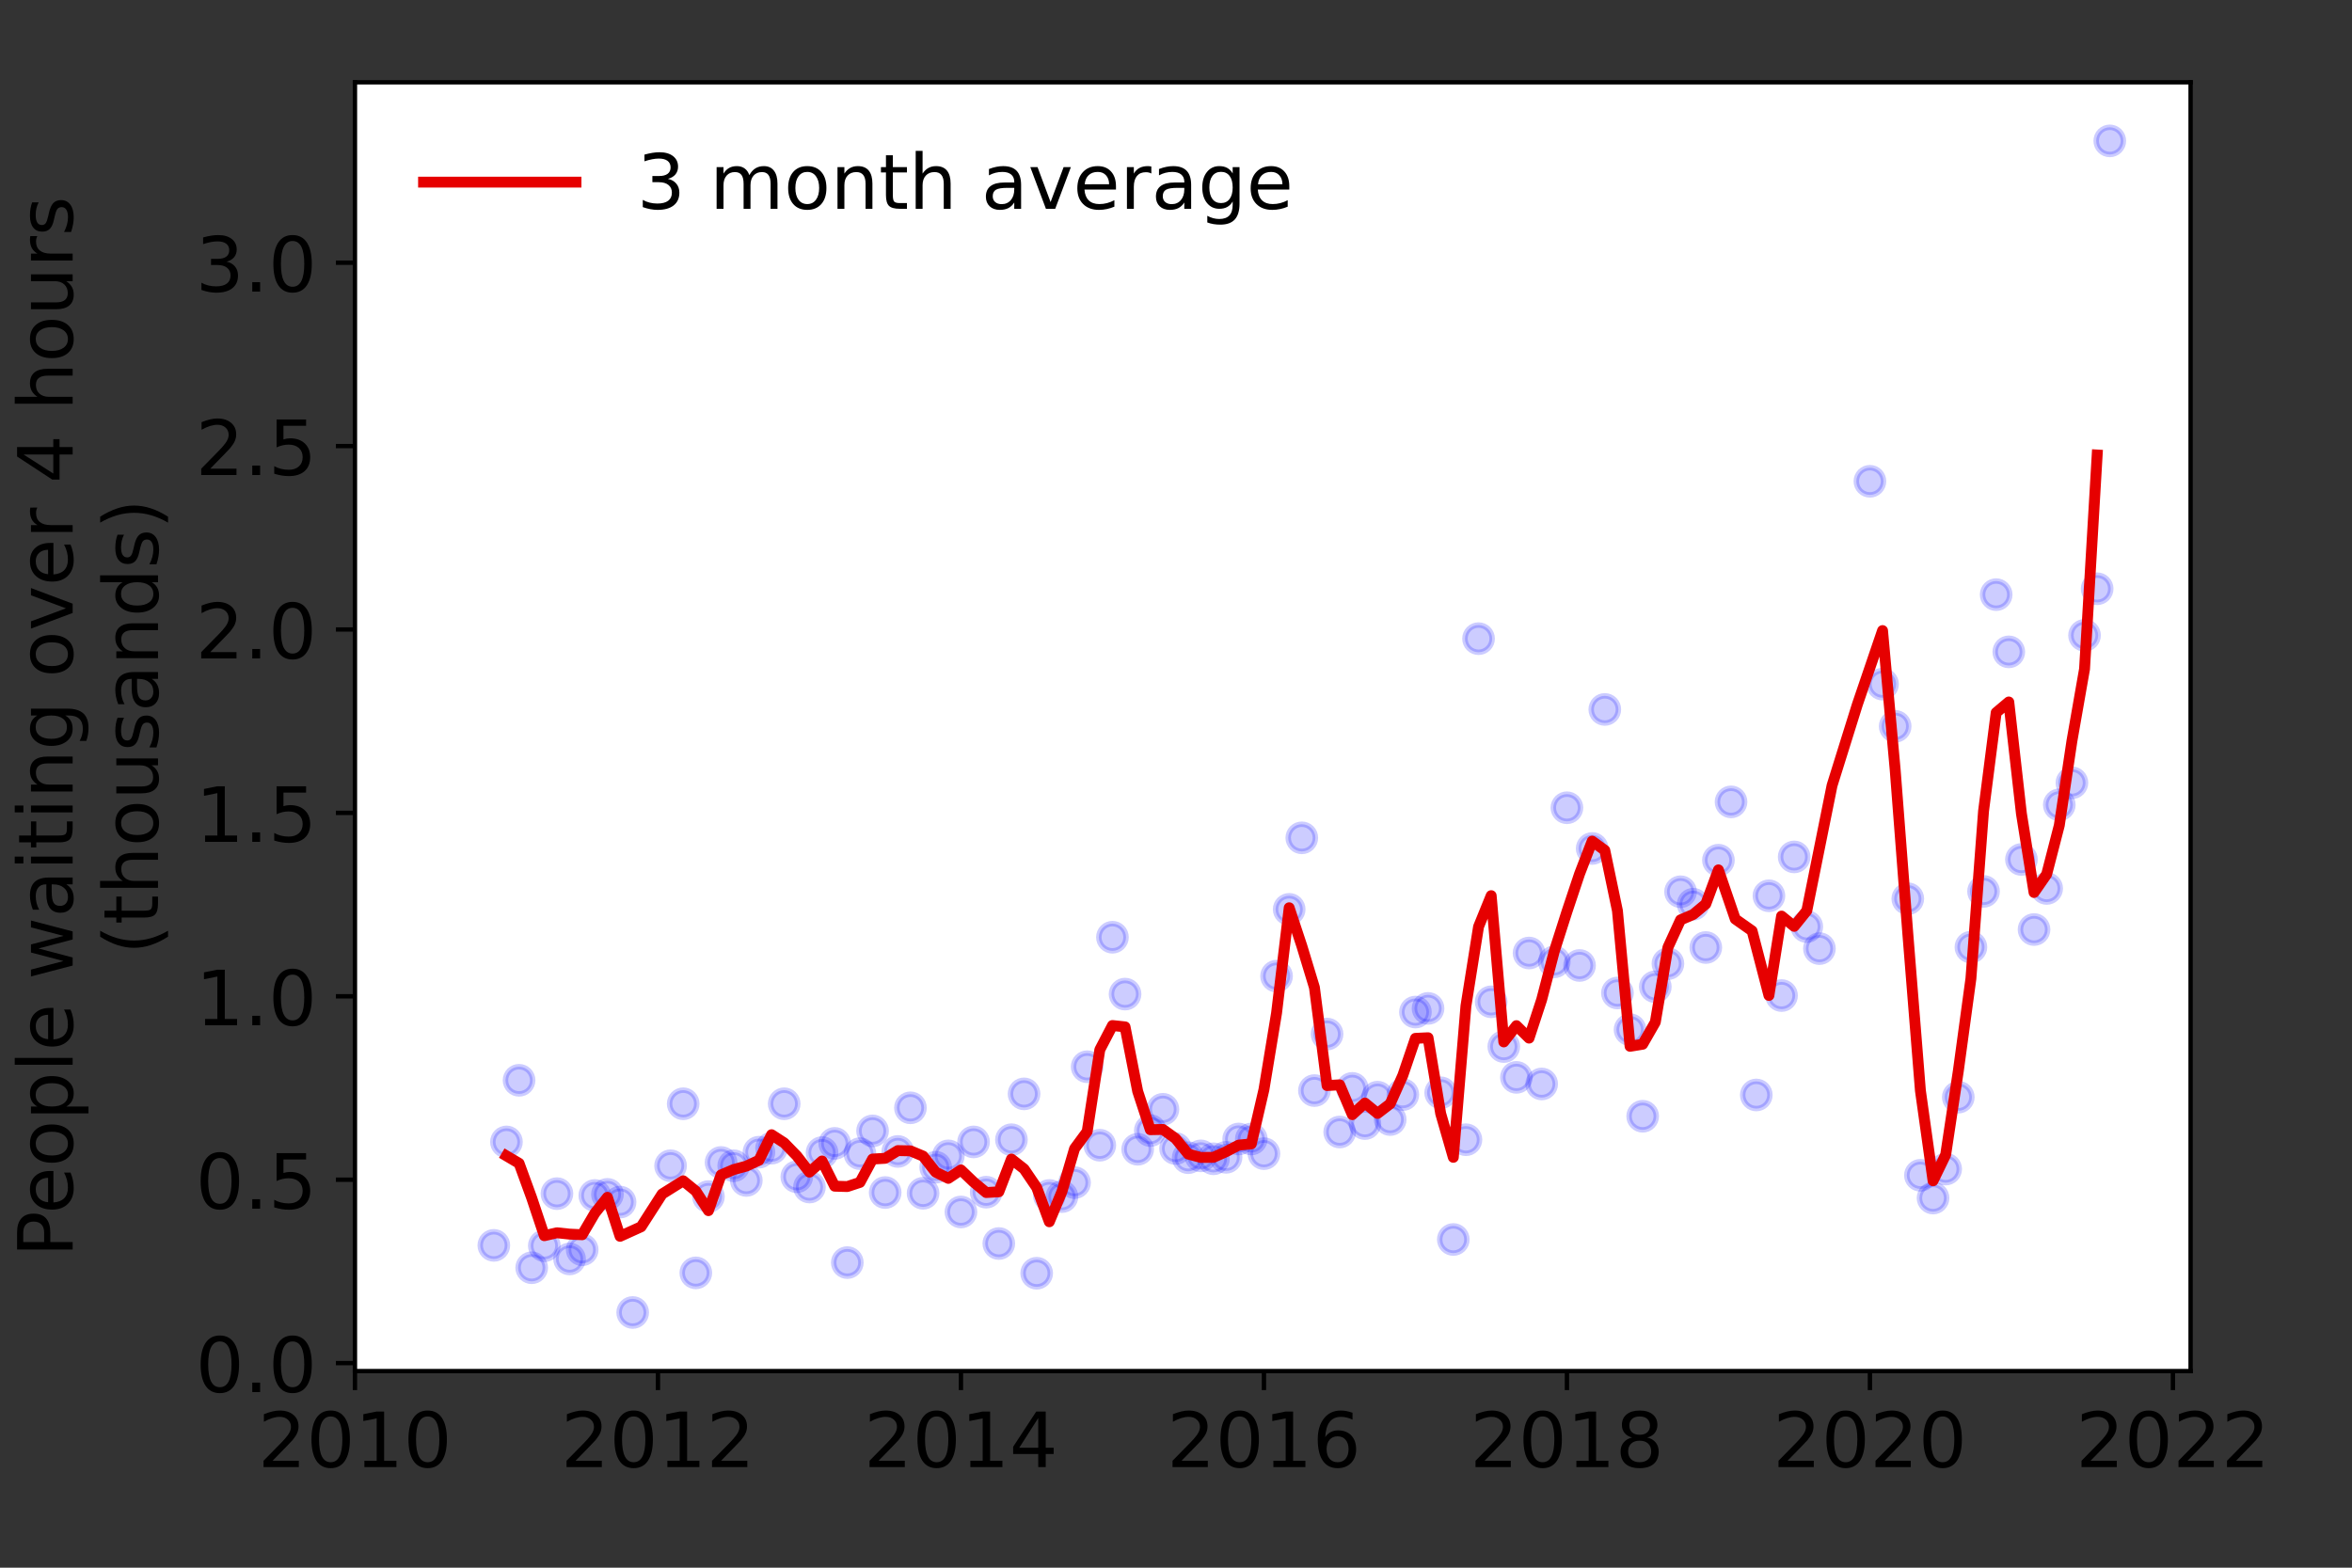 <?xml version="1.0" encoding="utf-8" standalone="no"?>
<!DOCTYPE svg PUBLIC "-//W3C//DTD SVG 1.1//EN"
  "http://www.w3.org/Graphics/SVG/1.1/DTD/svg11.dtd">
<!-- Created with matplotlib (https://matplotlib.org/) -->
<svg height="288pt" version="1.1" viewBox="0 0 432 288" width="432pt" xmlns="http://www.w3.org/2000/svg" xmlns:xlink="http://www.w3.org/1999/xlink">
 <rect x="0" y="0" width="432" height="288" fill="#333333" stroke="none"/>
 <defs>
  <style type="text/css">*{stroke-linecap:butt;stroke-linejoin:round;}</style>
 </defs>
 <g id="figure_1">
  <g id="patch_1">
   <path d="M 0 288 
L 432 288 
L 432 0 
L 0 0 
z
" style="fill:none;"/>
  </g>
  <g id="axes_1">
   <g id="patch_2">
    <path d="M 65.195 251.88 
L 402.354 251.88 
L 402.354 15.12 
L 65.195 15.12 
z
" style="fill:#ffffff;"/>
   </g>
   <g id="matplotlib.axis_1">
    <g id="xtick_1">
     <g id="line2d_1">
      <defs>
       <path d="M 0 0 
L 0 3.5 
" id="m9d5eda1290" style="stroke:#000000;stroke-width:0.8;"/>
      </defs>
      <g>
       <use style="stroke:#000000;stroke-width:0.8;" x="65.195" xlink:href="#m9d5eda1290" y="251.88"/>
      </g>
     </g>
     <g id="text_1">
      <!-- 2010 -->
      <g transform="translate(47.38 269.518)scale(0.14 -0.14)">
       <defs>
        <path d="M 19.188 8.297 
L 53.609 8.297 
L 53.609 0 
L 7.328 0 
L 7.328 8.297 
Q 12.938 14.109 22.625 23.891 
Q 32.328 33.688 34.812 36.531 
Q 39.547 41.844 41.422 45.531 
Q 43.312 49.219 43.312 52.781 
Q 43.312 58.594 39.234 62.25 
Q 35.156 65.922 28.609 65.922 
Q 23.969 65.922 18.812 64.312 
Q 13.672 62.703 7.812 59.422 
L 7.812 69.391 
Q 13.766 71.781 18.938 73 
Q 24.125 74.219 28.422 74.219 
Q 39.75 74.219 46.484 68.547 
Q 53.219 62.891 53.219 53.422 
Q 53.219 48.922 51.531 44.891 
Q 49.859 40.875 45.406 35.406 
Q 44.188 33.984 37.641 27.219 
Q 31.109 20.453 19.188 8.297 
z
" id="DejaVuSans-50"/>
        <path d="M 31.781 66.406 
Q 24.172 66.406 20.328 58.906 
Q 16.5 51.422 16.5 36.375 
Q 16.5 21.391 20.328 13.891 
Q 24.172 6.391 31.781 6.391 
Q 39.453 6.391 43.281 13.891 
Q 47.125 21.391 47.125 36.375 
Q 47.125 51.422 43.281 58.906 
Q 39.453 66.406 31.781 66.406 
z
M 31.781 74.219 
Q 44.047 74.219 50.516 64.516 
Q 56.984 54.828 56.984 36.375 
Q 56.984 17.969 50.516 8.266 
Q 44.047 -1.422 31.781 -1.422 
Q 19.531 -1.422 13.062 8.266 
Q 6.594 17.969 6.594 36.375 
Q 6.594 54.828 13.062 64.516 
Q 19.531 74.219 31.781 74.219 
z
" id="DejaVuSans-48"/>
        <path d="M 12.406 8.297 
L 28.516 8.297 
L 28.516 63.922 
L 10.984 60.406 
L 10.984 69.391 
L 28.422 72.906 
L 38.281 72.906 
L 38.281 8.297 
L 54.391 8.297 
L 54.391 0 
L 12.406 0 
z
" id="DejaVuSans-49"/>
       </defs>
       <use xlink:href="#DejaVuSans-50"/>
       <use x="63.623" xlink:href="#DejaVuSans-48"/>
       <use x="127.246" xlink:href="#DejaVuSans-49"/>
       <use x="190.869" xlink:href="#DejaVuSans-48"/>
      </g>
     </g>
    </g>
    <g id="xtick_2">
     <g id="line2d_2">
      <g>
       <use style="stroke:#000000;stroke-width:0.8;" x="120.847" xlink:href="#m9d5eda1290" y="251.88"/>
      </g>
     </g>
     <g id="text_2">
      <!-- 2012 -->
      <g transform="translate(103.032 269.518)scale(0.14 -0.14)">
       <use xlink:href="#DejaVuSans-50"/>
       <use x="63.623" xlink:href="#DejaVuSans-48"/>
       <use x="127.246" xlink:href="#DejaVuSans-49"/>
       <use x="190.869" xlink:href="#DejaVuSans-50"/>
      </g>
     </g>
    </g>
    <g id="xtick_3">
     <g id="line2d_3">
      <g>
       <use style="stroke:#000000;stroke-width:0.8;" x="176.499" xlink:href="#m9d5eda1290" y="251.88"/>
      </g>
     </g>
     <g id="text_3">
      <!-- 2014 -->
      <g transform="translate(158.684 269.518)scale(0.14 -0.14)">
       <defs>
        <path d="M 37.797 64.312 
L 12.891 25.391 
L 37.797 25.391 
z
M 35.203 72.906 
L 47.609 72.906 
L 47.609 25.391 
L 58.016 25.391 
L 58.016 17.188 
L 47.609 17.188 
L 47.609 0 
L 37.797 0 
L 37.797 17.188 
L 4.891 17.188 
L 4.891 26.703 
z
" id="DejaVuSans-52"/>
       </defs>
       <use xlink:href="#DejaVuSans-50"/>
       <use x="63.623" xlink:href="#DejaVuSans-48"/>
       <use x="127.246" xlink:href="#DejaVuSans-49"/>
       <use x="190.869" xlink:href="#DejaVuSans-52"/>
      </g>
     </g>
    </g>
    <g id="xtick_4">
     <g id="line2d_4">
      <g>
       <use style="stroke:#000000;stroke-width:0.8;" x="232.151" xlink:href="#m9d5eda1290" y="251.88"/>
      </g>
     </g>
     <g id="text_4">
      <!-- 2016 -->
      <g transform="translate(214.336 269.518)scale(0.14 -0.14)">
       <defs>
        <path d="M 33.016 40.375 
Q 26.375 40.375 22.484 35.828 
Q 18.609 31.297 18.609 23.391 
Q 18.609 15.531 22.484 10.953 
Q 26.375 6.391 33.016 6.391 
Q 39.656 6.391 43.531 10.953 
Q 47.406 15.531 47.406 23.391 
Q 47.406 31.297 43.531 35.828 
Q 39.656 40.375 33.016 40.375 
z
M 52.594 71.297 
L 52.594 62.312 
Q 48.875 64.062 45.094 64.984 
Q 41.312 65.922 37.594 65.922 
Q 27.828 65.922 22.672 59.328 
Q 17.531 52.734 16.797 39.406 
Q 19.672 43.656 24.016 45.922 
Q 28.375 48.188 33.594 48.188 
Q 44.578 48.188 50.953 41.516 
Q 57.328 34.859 57.328 23.391 
Q 57.328 12.156 50.688 5.359 
Q 44.047 -1.422 33.016 -1.422 
Q 20.359 -1.422 13.672 8.266 
Q 6.984 17.969 6.984 36.375 
Q 6.984 53.656 15.188 63.938 
Q 23.391 74.219 37.203 74.219 
Q 40.922 74.219 44.703 73.484 
Q 48.484 72.75 52.594 71.297 
z
" id="DejaVuSans-54"/>
       </defs>
       <use xlink:href="#DejaVuSans-50"/>
       <use x="63.623" xlink:href="#DejaVuSans-48"/>
       <use x="127.246" xlink:href="#DejaVuSans-49"/>
       <use x="190.869" xlink:href="#DejaVuSans-54"/>
      </g>
     </g>
    </g>
    <g id="xtick_5">
     <g id="line2d_5">
      <g>
       <use style="stroke:#000000;stroke-width:0.8;" x="287.803" xlink:href="#m9d5eda1290" y="251.88"/>
      </g>
     </g>
     <g id="text_5">
      <!-- 2018 -->
      <g transform="translate(269.988 269.518)scale(0.14 -0.14)">
       <defs>
        <path d="M 31.781 34.625 
Q 24.75 34.625 20.719 30.859 
Q 16.703 27.094 16.703 20.516 
Q 16.703 13.922 20.719 10.156 
Q 24.75 6.391 31.781 6.391 
Q 38.812 6.391 42.859 10.172 
Q 46.922 13.969 46.922 20.516 
Q 46.922 27.094 42.891 30.859 
Q 38.875 34.625 31.781 34.625 
z
M 21.922 38.812 
Q 15.578 40.375 12.031 44.719 
Q 8.5 49.078 8.5 55.328 
Q 8.5 64.062 14.719 69.141 
Q 20.953 74.219 31.781 74.219 
Q 42.672 74.219 48.875 69.141 
Q 55.078 64.062 55.078 55.328 
Q 55.078 49.078 51.531 44.719 
Q 48 40.375 41.703 38.812 
Q 48.828 37.156 52.797 32.312 
Q 56.781 27.484 56.781 20.516 
Q 56.781 9.906 50.312 4.234 
Q 43.844 -1.422 31.781 -1.422 
Q 19.734 -1.422 13.25 4.234 
Q 6.781 9.906 6.781 20.516 
Q 6.781 27.484 10.781 32.312 
Q 14.797 37.156 21.922 38.812 
z
M 18.312 54.391 
Q 18.312 48.734 21.844 45.562 
Q 25.391 42.391 31.781 42.391 
Q 38.141 42.391 41.719 45.562 
Q 45.312 48.734 45.312 54.391 
Q 45.312 60.062 41.719 63.234 
Q 38.141 66.406 31.781 66.406 
Q 25.391 66.406 21.844 63.234 
Q 18.312 60.062 18.312 54.391 
z
" id="DejaVuSans-56"/>
       </defs>
       <use xlink:href="#DejaVuSans-50"/>
       <use x="63.623" xlink:href="#DejaVuSans-48"/>
       <use x="127.246" xlink:href="#DejaVuSans-49"/>
       <use x="190.869" xlink:href="#DejaVuSans-56"/>
      </g>
     </g>
    </g>
    <g id="xtick_6">
     <g id="line2d_6">
      <g>
       <use style="stroke:#000000;stroke-width:0.8;" x="343.455" xlink:href="#m9d5eda1290" y="251.88"/>
      </g>
     </g>
     <g id="text_6">
      <!-- 2020 -->
      <g transform="translate(325.64 269.518)scale(0.14 -0.14)">
       <use xlink:href="#DejaVuSans-50"/>
       <use x="63.623" xlink:href="#DejaVuSans-48"/>
       <use x="127.246" xlink:href="#DejaVuSans-50"/>
       <use x="190.869" xlink:href="#DejaVuSans-48"/>
      </g>
     </g>
    </g>
    <g id="xtick_7">
     <g id="line2d_7">
      <g>
       <use style="stroke:#000000;stroke-width:0.8;" x="399.107" xlink:href="#m9d5eda1290" y="251.88"/>
      </g>
     </g>
     <g id="text_7">
      <!-- 2022 -->
      <g transform="translate(381.292 269.518)scale(0.14 -0.14)">
       <use xlink:href="#DejaVuSans-50"/>
       <use x="63.623" xlink:href="#DejaVuSans-48"/>
       <use x="127.246" xlink:href="#DejaVuSans-50"/>
       <use x="190.869" xlink:href="#DejaVuSans-50"/>
      </g>
     </g>
    </g>
   </g>
   <g id="matplotlib.axis_2">
    <g id="ytick_1">
     <g id="line2d_8">
      <defs>
       <path d="M 0 0 
L -3.5 0 
" id="m447739a7e4" style="stroke:#000000;stroke-width:0.8;"/>
      </defs>
      <g>
       <use style="stroke:#000000;stroke-width:0.8;" x="65.195" xlink:href="#m447739a7e4" y="250.418"/>
      </g>
     </g>
     <g id="text_8">
      <!-- 0.0 -->
      <g transform="translate(35.931 255.737)scale(0.14 -0.14)">
       <defs>
        <path d="M 10.688 12.406 
L 21 12.406 
L 21 0 
L 10.688 0 
z
" id="DejaVuSans-46"/>
       </defs>
       <use xlink:href="#DejaVuSans-48"/>
       <use x="63.623" xlink:href="#DejaVuSans-46"/>
       <use x="95.41" xlink:href="#DejaVuSans-48"/>
      </g>
     </g>
    </g>
    <g id="ytick_2">
     <g id="line2d_9">
      <g>
       <use style="stroke:#000000;stroke-width:0.8;" x="65.195" xlink:href="#m447739a7e4" y="216.724"/>
      </g>
     </g>
     <g id="text_9">
      <!-- 0.5 -->
      <g transform="translate(35.931 222.043)scale(0.14 -0.14)">
       <defs>
        <path d="M 10.797 72.906 
L 49.516 72.906 
L 49.516 64.594 
L 19.828 64.594 
L 19.828 46.734 
Q 21.969 47.469 24.109 47.828 
Q 26.266 48.188 28.422 48.188 
Q 40.625 48.188 47.75 41.5 
Q 54.891 34.812 54.891 23.391 
Q 54.891 11.625 47.562 5.094 
Q 40.234 -1.422 26.906 -1.422 
Q 22.312 -1.422 17.547 -0.641 
Q 12.797 0.141 7.719 1.703 
L 7.719 11.625 
Q 12.109 9.234 16.797 8.062 
Q 21.484 6.891 26.703 6.891 
Q 35.156 6.891 40.078 11.328 
Q 45.016 15.766 45.016 23.391 
Q 45.016 31 40.078 35.438 
Q 35.156 39.891 26.703 39.891 
Q 22.75 39.891 18.812 39.016 
Q 14.891 38.141 10.797 36.281 
z
" id="DejaVuSans-53"/>
       </defs>
       <use xlink:href="#DejaVuSans-48"/>
       <use x="63.623" xlink:href="#DejaVuSans-46"/>
       <use x="95.41" xlink:href="#DejaVuSans-53"/>
      </g>
     </g>
    </g>
    <g id="ytick_3">
     <g id="line2d_10">
      <g>
       <use style="stroke:#000000;stroke-width:0.8;" x="65.195" xlink:href="#m447739a7e4" y="183.03"/>
      </g>
     </g>
     <g id="text_10">
      <!-- 1.0 -->
      <g transform="translate(35.931 188.349)scale(0.14 -0.14)">
       <use xlink:href="#DejaVuSans-49"/>
       <use x="63.623" xlink:href="#DejaVuSans-46"/>
       <use x="95.41" xlink:href="#DejaVuSans-48"/>
      </g>
     </g>
    </g>
    <g id="ytick_4">
     <g id="line2d_11">
      <g>
       <use style="stroke:#000000;stroke-width:0.8;" x="65.195" xlink:href="#m447739a7e4" y="149.336"/>
      </g>
     </g>
     <g id="text_11">
      <!-- 1.5 -->
      <g transform="translate(35.931 154.655)scale(0.14 -0.14)">
       <use xlink:href="#DejaVuSans-49"/>
       <use x="63.623" xlink:href="#DejaVuSans-46"/>
       <use x="95.41" xlink:href="#DejaVuSans-53"/>
      </g>
     </g>
    </g>
    <g id="ytick_5">
     <g id="line2d_12">
      <g>
       <use style="stroke:#000000;stroke-width:0.8;" x="65.195" xlink:href="#m447739a7e4" y="115.642"/>
      </g>
     </g>
     <g id="text_12">
      <!-- 2.0 -->
      <g transform="translate(35.931 120.961)scale(0.14 -0.14)">
       <use xlink:href="#DejaVuSans-50"/>
       <use x="63.623" xlink:href="#DejaVuSans-46"/>
       <use x="95.41" xlink:href="#DejaVuSans-48"/>
      </g>
     </g>
    </g>
    <g id="ytick_6">
     <g id="line2d_13">
      <g>
       <use style="stroke:#000000;stroke-width:0.8;" x="65.195" xlink:href="#m447739a7e4" y="81.948"/>
      </g>
     </g>
     <g id="text_13">
      <!-- 2.5 -->
      <g transform="translate(35.931 87.267)scale(0.14 -0.14)">
       <use xlink:href="#DejaVuSans-50"/>
       <use x="63.623" xlink:href="#DejaVuSans-46"/>
       <use x="95.41" xlink:href="#DejaVuSans-53"/>
      </g>
     </g>
    </g>
    <g id="ytick_7">
     <g id="line2d_14">
      <g>
       <use style="stroke:#000000;stroke-width:0.8;" x="65.195" xlink:href="#m447739a7e4" y="48.255"/>
      </g>
     </g>
     <g id="text_14">
      <!-- 3.0 -->
      <g transform="translate(35.931 53.573)scale(0.14 -0.14)">
       <defs>
        <path d="M 40.578 39.312 
Q 47.656 37.797 51.625 33 
Q 55.609 28.219 55.609 21.188 
Q 55.609 10.406 48.188 4.484 
Q 40.766 -1.422 27.094 -1.422 
Q 22.516 -1.422 17.656 -0.516 
Q 12.797 0.391 7.625 2.203 
L 7.625 11.719 
Q 11.719 9.328 16.594 8.109 
Q 21.484 6.891 26.812 6.891 
Q 36.078 6.891 40.938 10.547 
Q 45.797 14.203 45.797 21.188 
Q 45.797 27.641 41.281 31.266 
Q 36.766 34.906 28.719 34.906 
L 20.219 34.906 
L 20.219 43.016 
L 29.109 43.016 
Q 36.375 43.016 40.234 45.922 
Q 44.094 48.828 44.094 54.297 
Q 44.094 59.906 40.109 62.906 
Q 36.141 65.922 28.719 65.922 
Q 24.656 65.922 20.016 65.031 
Q 15.375 64.156 9.812 62.312 
L 9.812 71.094 
Q 15.438 72.656 20.344 73.438 
Q 25.25 74.219 29.594 74.219 
Q 40.828 74.219 47.359 69.109 
Q 53.906 64.016 53.906 55.328 
Q 53.906 49.266 50.438 45.094 
Q 46.969 40.922 40.578 39.312 
z
" id="DejaVuSans-51"/>
       </defs>
       <use xlink:href="#DejaVuSans-51"/>
       <use x="63.623" xlink:href="#DejaVuSans-46"/>
       <use x="95.41" xlink:href="#DejaVuSans-48"/>
      </g>
     </g>
    </g>
    <g id="text_15">
     <!-- People waiting over 4 hours -->
     <g transform="translate(13.342 230.925)rotate(-90)scale(0.14 -0.14)">
      <defs>
       <path d="M 19.672 64.797 
L 19.672 37.406 
L 32.078 37.406 
Q 38.969 37.406 42.719 40.969 
Q 46.484 44.531 46.484 51.125 
Q 46.484 57.672 42.719 61.234 
Q 38.969 64.797 32.078 64.797 
z
M 9.812 72.906 
L 32.078 72.906 
Q 44.344 72.906 50.609 67.359 
Q 56.891 61.812 56.891 51.125 
Q 56.891 40.328 50.609 34.812 
Q 44.344 29.297 32.078 29.297 
L 19.672 29.297 
L 19.672 0 
L 9.812 0 
z
" id="DejaVuSans-80"/>
       <path d="M 56.203 29.594 
L 56.203 25.203 
L 14.891 25.203 
Q 15.484 15.922 20.484 11.062 
Q 25.484 6.203 34.422 6.203 
Q 39.594 6.203 44.453 7.469 
Q 49.312 8.734 54.109 11.281 
L 54.109 2.781 
Q 49.266 0.734 44.188 -0.344 
Q 39.109 -1.422 33.891 -1.422 
Q 20.797 -1.422 13.156 6.188 
Q 5.516 13.812 5.516 26.812 
Q 5.516 40.234 12.766 48.109 
Q 20.016 56 32.328 56 
Q 43.359 56 49.781 48.891 
Q 56.203 41.797 56.203 29.594 
z
M 47.219 32.234 
Q 47.125 39.594 43.094 43.984 
Q 39.062 48.391 32.422 48.391 
Q 24.906 48.391 20.391 44.141 
Q 15.875 39.891 15.188 32.172 
z
" id="DejaVuSans-101"/>
       <path d="M 30.609 48.391 
Q 23.391 48.391 19.188 42.75 
Q 14.984 37.109 14.984 27.297 
Q 14.984 17.484 19.156 11.844 
Q 23.344 6.203 30.609 6.203 
Q 37.797 6.203 41.984 11.859 
Q 46.188 17.531 46.188 27.297 
Q 46.188 37.016 41.984 42.703 
Q 37.797 48.391 30.609 48.391 
z
M 30.609 56 
Q 42.328 56 49.016 48.375 
Q 55.719 40.766 55.719 27.297 
Q 55.719 13.875 49.016 6.219 
Q 42.328 -1.422 30.609 -1.422 
Q 18.844 -1.422 12.172 6.219 
Q 5.516 13.875 5.516 27.297 
Q 5.516 40.766 12.172 48.375 
Q 18.844 56 30.609 56 
z
" id="DejaVuSans-111"/>
       <path d="M 18.109 8.203 
L 18.109 -20.797 
L 9.078 -20.797 
L 9.078 54.688 
L 18.109 54.688 
L 18.109 46.391 
Q 20.953 51.266 25.266 53.625 
Q 29.594 56 35.594 56 
Q 45.562 56 51.781 48.094 
Q 58.016 40.188 58.016 27.297 
Q 58.016 14.406 51.781 6.484 
Q 45.562 -1.422 35.594 -1.422 
Q 29.594 -1.422 25.266 0.953 
Q 20.953 3.328 18.109 8.203 
z
M 48.688 27.297 
Q 48.688 37.203 44.609 42.844 
Q 40.531 48.484 33.406 48.484 
Q 26.266 48.484 22.188 42.844 
Q 18.109 37.203 18.109 27.297 
Q 18.109 17.391 22.188 11.75 
Q 26.266 6.109 33.406 6.109 
Q 40.531 6.109 44.609 11.75 
Q 48.688 17.391 48.688 27.297 
z
" id="DejaVuSans-112"/>
       <path d="M 9.422 75.984 
L 18.406 75.984 
L 18.406 0 
L 9.422 0 
z
" id="DejaVuSans-108"/>
       <path id="DejaVuSans-32"/>
       <path d="M 4.203 54.688 
L 13.188 54.688 
L 24.422 12.016 
L 35.594 54.688 
L 46.188 54.688 
L 57.422 12.016 
L 68.609 54.688 
L 77.594 54.688 
L 63.281 0 
L 52.688 0 
L 40.922 44.828 
L 29.109 0 
L 18.5 0 
z
" id="DejaVuSans-119"/>
       <path d="M 34.281 27.484 
Q 23.391 27.484 19.188 25 
Q 14.984 22.516 14.984 16.5 
Q 14.984 11.719 18.141 8.906 
Q 21.297 6.109 26.703 6.109 
Q 34.188 6.109 38.703 11.406 
Q 43.219 16.703 43.219 25.484 
L 43.219 27.484 
z
M 52.203 31.203 
L 52.203 0 
L 43.219 0 
L 43.219 8.297 
Q 40.141 3.328 35.547 0.953 
Q 30.953 -1.422 24.312 -1.422 
Q 15.922 -1.422 10.953 3.297 
Q 6 8.016 6 15.922 
Q 6 25.141 12.172 29.828 
Q 18.359 34.516 30.609 34.516 
L 43.219 34.516 
L 43.219 35.406 
Q 43.219 41.609 39.141 45 
Q 35.062 48.391 27.688 48.391 
Q 23 48.391 18.547 47.266 
Q 14.109 46.141 10.016 43.891 
L 10.016 52.203 
Q 14.938 54.109 19.578 55.047 
Q 24.219 56 28.609 56 
Q 40.484 56 46.344 49.844 
Q 52.203 43.703 52.203 31.203 
z
" id="DejaVuSans-97"/>
       <path d="M 9.422 54.688 
L 18.406 54.688 
L 18.406 0 
L 9.422 0 
z
M 9.422 75.984 
L 18.406 75.984 
L 18.406 64.594 
L 9.422 64.594 
z
" id="DejaVuSans-105"/>
       <path d="M 18.312 70.219 
L 18.312 54.688 
L 36.812 54.688 
L 36.812 47.703 
L 18.312 47.703 
L 18.312 18.016 
Q 18.312 11.328 20.141 9.422 
Q 21.969 7.516 27.594 7.516 
L 36.812 7.516 
L 36.812 0 
L 27.594 0 
Q 17.188 0 13.234 3.875 
Q 9.281 7.766 9.281 18.016 
L 9.281 47.703 
L 2.688 47.703 
L 2.688 54.688 
L 9.281 54.688 
L 9.281 70.219 
z
" id="DejaVuSans-116"/>
       <path d="M 54.891 33.016 
L 54.891 0 
L 45.906 0 
L 45.906 32.719 
Q 45.906 40.484 42.875 44.328 
Q 39.844 48.188 33.797 48.188 
Q 26.516 48.188 22.312 43.547 
Q 18.109 38.922 18.109 30.906 
L 18.109 0 
L 9.078 0 
L 9.078 54.688 
L 18.109 54.688 
L 18.109 46.188 
Q 21.344 51.125 25.703 53.562 
Q 30.078 56 35.797 56 
Q 45.219 56 50.047 50.172 
Q 54.891 44.344 54.891 33.016 
z
" id="DejaVuSans-110"/>
       <path d="M 45.406 27.984 
Q 45.406 37.75 41.375 43.109 
Q 37.359 48.484 30.078 48.484 
Q 22.859 48.484 18.828 43.109 
Q 14.797 37.75 14.797 27.984 
Q 14.797 18.266 18.828 12.891 
Q 22.859 7.516 30.078 7.516 
Q 37.359 7.516 41.375 12.891 
Q 45.406 18.266 45.406 27.984 
z
M 54.391 6.781 
Q 54.391 -7.172 48.188 -13.984 
Q 42 -20.797 29.203 -20.797 
Q 24.469 -20.797 20.266 -20.094 
Q 16.062 -19.391 12.109 -17.922 
L 12.109 -9.188 
Q 16.062 -11.328 19.922 -12.344 
Q 23.781 -13.375 27.781 -13.375 
Q 36.625 -13.375 41.016 -8.766 
Q 45.406 -4.156 45.406 5.172 
L 45.406 9.625 
Q 42.625 4.781 38.281 2.391 
Q 33.938 0 27.875 0 
Q 17.828 0 11.672 7.656 
Q 5.516 15.328 5.516 27.984 
Q 5.516 40.672 11.672 48.328 
Q 17.828 56 27.875 56 
Q 33.938 56 38.281 53.609 
Q 42.625 51.219 45.406 46.391 
L 45.406 54.688 
L 54.391 54.688 
z
" id="DejaVuSans-103"/>
       <path d="M 2.984 54.688 
L 12.5 54.688 
L 29.594 8.797 
L 46.688 54.688 
L 56.203 54.688 
L 35.688 0 
L 23.484 0 
z
" id="DejaVuSans-118"/>
       <path d="M 41.109 46.297 
Q 39.594 47.172 37.812 47.578 
Q 36.031 48 33.891 48 
Q 26.266 48 22.188 43.047 
Q 18.109 38.094 18.109 28.812 
L 18.109 0 
L 9.078 0 
L 9.078 54.688 
L 18.109 54.688 
L 18.109 46.188 
Q 20.953 51.172 25.484 53.578 
Q 30.031 56 36.531 56 
Q 37.453 56 38.578 55.875 
Q 39.703 55.766 41.062 55.516 
z
" id="DejaVuSans-114"/>
       <path d="M 54.891 33.016 
L 54.891 0 
L 45.906 0 
L 45.906 32.719 
Q 45.906 40.484 42.875 44.328 
Q 39.844 48.188 33.797 48.188 
Q 26.516 48.188 22.312 43.547 
Q 18.109 38.922 18.109 30.906 
L 18.109 0 
L 9.078 0 
L 9.078 75.984 
L 18.109 75.984 
L 18.109 46.188 
Q 21.344 51.125 25.703 53.562 
Q 30.078 56 35.797 56 
Q 45.219 56 50.047 50.172 
Q 54.891 44.344 54.891 33.016 
z
" id="DejaVuSans-104"/>
       <path d="M 8.5 21.578 
L 8.5 54.688 
L 17.484 54.688 
L 17.484 21.922 
Q 17.484 14.156 20.5 10.266 
Q 23.531 6.391 29.594 6.391 
Q 36.859 6.391 41.078 11.031 
Q 45.312 15.672 45.312 23.688 
L 45.312 54.688 
L 54.297 54.688 
L 54.297 0 
L 45.312 0 
L 45.312 8.406 
Q 42.047 3.422 37.719 1 
Q 33.406 -1.422 27.688 -1.422 
Q 18.266 -1.422 13.375 4.438 
Q 8.5 10.297 8.5 21.578 
z
M 31.109 56 
z
" id="DejaVuSans-117"/>
       <path d="M 44.281 53.078 
L 44.281 44.578 
Q 40.484 46.531 36.375 47.5 
Q 32.281 48.484 27.875 48.484 
Q 21.188 48.484 17.844 46.438 
Q 14.5 44.391 14.5 40.281 
Q 14.5 37.156 16.891 35.375 
Q 19.281 33.594 26.516 31.984 
L 29.594 31.297 
Q 39.156 29.25 43.188 25.516 
Q 47.219 21.781 47.219 15.094 
Q 47.219 7.469 41.188 3.016 
Q 35.156 -1.422 24.609 -1.422 
Q 20.219 -1.422 15.453 -0.562 
Q 10.688 0.297 5.422 2 
L 5.422 11.281 
Q 10.406 8.688 15.234 7.391 
Q 20.062 6.109 24.812 6.109 
Q 31.156 6.109 34.562 8.281 
Q 37.984 10.453 37.984 14.406 
Q 37.984 18.062 35.516 20.016 
Q 33.062 21.969 24.703 23.781 
L 21.578 24.516 
Q 13.234 26.266 9.516 29.906 
Q 5.812 33.547 5.812 39.891 
Q 5.812 47.609 11.281 51.797 
Q 16.75 56 26.812 56 
Q 31.781 56 36.172 55.266 
Q 40.578 54.547 44.281 53.078 
z
" id="DejaVuSans-115"/>
      </defs>
      <use xlink:href="#DejaVuSans-80"/>
      <use x="56.678" xlink:href="#DejaVuSans-101"/>
      <use x="118.201" xlink:href="#DejaVuSans-111"/>
      <use x="179.383" xlink:href="#DejaVuSans-112"/>
      <use x="242.859" xlink:href="#DejaVuSans-108"/>
      <use x="270.643" xlink:href="#DejaVuSans-101"/>
      <use x="332.166" xlink:href="#DejaVuSans-32"/>
      <use x="363.953" xlink:href="#DejaVuSans-119"/>
      <use x="445.74" xlink:href="#DejaVuSans-97"/>
      <use x="507.02" xlink:href="#DejaVuSans-105"/>
      <use x="534.803" xlink:href="#DejaVuSans-116"/>
      <use x="574.012" xlink:href="#DejaVuSans-105"/>
      <use x="601.795" xlink:href="#DejaVuSans-110"/>
      <use x="665.174" xlink:href="#DejaVuSans-103"/>
      <use x="728.65" xlink:href="#DejaVuSans-32"/>
      <use x="760.438" xlink:href="#DejaVuSans-111"/>
      <use x="821.619" xlink:href="#DejaVuSans-118"/>
      <use x="880.799" xlink:href="#DejaVuSans-101"/>
      <use x="942.322" xlink:href="#DejaVuSans-114"/>
      <use x="983.436" xlink:href="#DejaVuSans-32"/>
      <use x="1015.223" xlink:href="#DejaVuSans-52"/>
      <use x="1078.846" xlink:href="#DejaVuSans-32"/>
      <use x="1110.633" xlink:href="#DejaVuSans-104"/>
      <use x="1174.012" xlink:href="#DejaVuSans-111"/>
      <use x="1235.193" xlink:href="#DejaVuSans-117"/>
      <use x="1298.572" xlink:href="#DejaVuSans-114"/>
      <use x="1339.686" xlink:href="#DejaVuSans-115"/>
     </g>
     <!-- (thousands) -->
     <g transform="translate(29.019 175.325)rotate(-90)scale(0.14 -0.14)">
      <defs>
       <path d="M 31 75.875 
Q 24.469 64.656 21.281 53.656 
Q 18.109 42.672 18.109 31.391 
Q 18.109 20.125 21.312 9.062 
Q 24.516 -2 31 -13.188 
L 23.188 -13.188 
Q 15.875 -1.703 12.234 9.375 
Q 8.594 20.453 8.594 31.391 
Q 8.594 42.281 12.203 53.312 
Q 15.828 64.359 23.188 75.875 
z
" id="DejaVuSans-40"/>
       <path d="M 45.406 46.391 
L 45.406 75.984 
L 54.391 75.984 
L 54.391 0 
L 45.406 0 
L 45.406 8.203 
Q 42.578 3.328 38.25 0.953 
Q 33.938 -1.422 27.875 -1.422 
Q 17.969 -1.422 11.734 6.484 
Q 5.516 14.406 5.516 27.297 
Q 5.516 40.188 11.734 48.094 
Q 17.969 56 27.875 56 
Q 33.938 56 38.25 53.625 
Q 42.578 51.266 45.406 46.391 
z
M 14.797 27.297 
Q 14.797 17.391 18.875 11.75 
Q 22.953 6.109 30.078 6.109 
Q 37.203 6.109 41.297 11.75 
Q 45.406 17.391 45.406 27.297 
Q 45.406 37.203 41.297 42.844 
Q 37.203 48.484 30.078 48.484 
Q 22.953 48.484 18.875 42.844 
Q 14.797 37.203 14.797 27.297 
z
" id="DejaVuSans-100"/>
       <path d="M 8.016 75.875 
L 15.828 75.875 
Q 23.141 64.359 26.781 53.312 
Q 30.422 42.281 30.422 31.391 
Q 30.422 20.453 26.781 9.375 
Q 23.141 -1.703 15.828 -13.188 
L 8.016 -13.188 
Q 14.5 -2 17.703 9.062 
Q 20.906 20.125 20.906 31.391 
Q 20.906 42.672 17.703 53.656 
Q 14.5 64.656 8.016 75.875 
z
" id="DejaVuSans-41"/>
      </defs>
      <use xlink:href="#DejaVuSans-40"/>
      <use x="39.014" xlink:href="#DejaVuSans-116"/>
      <use x="78.223" xlink:href="#DejaVuSans-104"/>
      <use x="141.602" xlink:href="#DejaVuSans-111"/>
      <use x="202.783" xlink:href="#DejaVuSans-117"/>
      <use x="266.162" xlink:href="#DejaVuSans-115"/>
      <use x="318.262" xlink:href="#DejaVuSans-97"/>
      <use x="379.541" xlink:href="#DejaVuSans-110"/>
      <use x="442.92" xlink:href="#DejaVuSans-100"/>
      <use x="506.396" xlink:href="#DejaVuSans-115"/>
      <use x="558.496" xlink:href="#DejaVuSans-41"/>
     </g>
    </g>
   </g>
   <g id="line2d_15">
    <defs>
     <path d="M 0 2.5 
C 0.663 2.5 1.299 2.237 1.768 1.768 
C 2.237 1.299 2.5 0.663 2.5 0 
C 2.5 -0.663 2.237 -1.299 1.768 -1.768 
C 1.299 -2.237 0.663 -2.5 0 -2.5 
C -0.663 -2.5 -1.299 -2.237 -1.768 -1.768 
C -2.237 -1.299 -2.5 -0.663 -2.5 0 
C -2.5 0.663 -2.237 1.299 -1.768 1.768 
C -1.299 2.237 -0.663 2.5 0 2.5 
z
" id="mb678151cc3" style="stroke:#0000ff;stroke-opacity:0.2;"/>
    </defs>
    <g clip-path="url(#p2e15ed1549)">
     <use style="fill:#0000ff;fill-opacity:0.2;stroke:#0000ff;stroke-opacity:0.2;" x="387.513" xlink:href="#mb678151cc3" y="25.882"/>
     <use style="fill:#0000ff;fill-opacity:0.2;stroke:#0000ff;stroke-opacity:0.2;" x="385.194" xlink:href="#mb678151cc3" y="108.162"/>
     <use style="fill:#0000ff;fill-opacity:0.2;stroke:#0000ff;stroke-opacity:0.2;" x="382.875" xlink:href="#mb678151cc3" y="116.72"/>
     <use style="fill:#0000ff;fill-opacity:0.2;stroke:#0000ff;stroke-opacity:0.2;" x="380.557" xlink:href="#mb678151cc3" y="143.81"/>
     <use style="fill:#0000ff;fill-opacity:0.2;stroke:#0000ff;stroke-opacity:0.2;" x="378.238" xlink:href="#mb678151cc3" y="147.854"/>
     <use style="fill:#0000ff;fill-opacity:0.2;stroke:#0000ff;stroke-opacity:0.2;" x="375.919" xlink:href="#mb678151cc3" y="163.218"/>
     <use style="fill:#0000ff;fill-opacity:0.2;stroke:#0000ff;stroke-opacity:0.2;" x="373.6" xlink:href="#mb678151cc3" y="170.765"/>
     <use style="fill:#0000ff;fill-opacity:0.2;stroke:#0000ff;stroke-opacity:0.2;" x="371.281" xlink:href="#mb678151cc3" y="157.894"/>
     <use style="fill:#0000ff;fill-opacity:0.2;stroke:#0000ff;stroke-opacity:0.2;" x="368.962" xlink:href="#mb678151cc3" y="119.753"/>
     <use style="fill:#0000ff;fill-opacity:0.2;stroke:#0000ff;stroke-opacity:0.2;" x="366.644" xlink:href="#mb678151cc3" y="109.24"/>
     <use style="fill:#0000ff;fill-opacity:0.2;stroke:#0000ff;stroke-opacity:0.2;" x="364.325" xlink:href="#mb678151cc3" y="163.757"/>
     <use style="fill:#0000ff;fill-opacity:0.2;stroke:#0000ff;stroke-opacity:0.2;" x="362.006" xlink:href="#mb678151cc3" y="174"/>
     <use style="fill:#0000ff;fill-opacity:0.2;stroke:#0000ff;stroke-opacity:0.2;" x="359.687" xlink:href="#mb678151cc3" y="201.562"/>
     <use style="fill:#0000ff;fill-opacity:0.2;stroke:#0000ff;stroke-opacity:0.2;" x="357.368" xlink:href="#mb678151cc3" y="214.77"/>
     <use style="fill:#0000ff;fill-opacity:0.2;stroke:#0000ff;stroke-opacity:0.2;" x="355.049" xlink:href="#mb678151cc3" y="220.093"/>
     <use style="fill:#0000ff;fill-opacity:0.2;stroke:#0000ff;stroke-opacity:0.2;" x="352.731" xlink:href="#mb678151cc3" y="215.915"/>
     <use style="fill:#0000ff;fill-opacity:0.2;stroke:#0000ff;stroke-opacity:0.2;" x="350.412" xlink:href="#mb678151cc3" y="165.105"/>
     <use style="fill:#0000ff;fill-opacity:0.2;stroke:#0000ff;stroke-opacity:0.2;" x="348.093" xlink:href="#mb678151cc3" y="133.433"/>
     <use style="fill:#0000ff;fill-opacity:0.2;stroke:#0000ff;stroke-opacity:0.2;" x="345.774" xlink:href="#mb678151cc3" y="125.683"/>
     <use style="fill:#0000ff;fill-opacity:0.2;stroke:#0000ff;stroke-opacity:0.2;" x="343.455" xlink:href="#mb678151cc3" y="88.418"/>
     <use style="fill:#0000ff;fill-opacity:0.2;stroke:#0000ff;stroke-opacity:0.2;" x="334.18" xlink:href="#mb678151cc3" y="174.27"/>
     <use style="fill:#0000ff;fill-opacity:0.2;stroke:#0000ff;stroke-opacity:0.2;" x="331.861" xlink:href="#mb678151cc3" y="170.226"/>
     <use style="fill:#0000ff;fill-opacity:0.2;stroke:#0000ff;stroke-opacity:0.2;" x="329.542" xlink:href="#mb678151cc3" y="157.423"/>
     <use style="fill:#0000ff;fill-opacity:0.2;stroke:#0000ff;stroke-opacity:0.2;" x="327.223" xlink:href="#mb678151cc3" y="182.895"/>
     <use style="fill:#0000ff;fill-opacity:0.2;stroke:#0000ff;stroke-opacity:0.2;" x="324.905" xlink:href="#mb678151cc3" y="164.566"/>
     <use style="fill:#0000ff;fill-opacity:0.2;stroke:#0000ff;stroke-opacity:0.2;" x="322.586" xlink:href="#mb678151cc3" y="201.157"/>
     <use style="fill:#0000ff;fill-opacity:0.2;stroke:#0000ff;stroke-opacity:0.2;" x="317.948" xlink:href="#mb678151cc3" y="147.314"/>
     <use style="fill:#0000ff;fill-opacity:0.2;stroke:#0000ff;stroke-opacity:0.2;" x="315.629" xlink:href="#mb678151cc3" y="158.029"/>
     <use style="fill:#0000ff;fill-opacity:0.2;stroke:#0000ff;stroke-opacity:0.2;" x="313.31" xlink:href="#mb678151cc3" y="174.067"/>
     <use style="fill:#0000ff;fill-opacity:0.2;stroke:#0000ff;stroke-opacity:0.2;" x="310.992" xlink:href="#mb678151cc3" y="166.116"/>
     <use style="fill:#0000ff;fill-opacity:0.2;stroke:#0000ff;stroke-opacity:0.2;" x="308.673" xlink:href="#mb678151cc3" y="163.824"/>
     <use style="fill:#0000ff;fill-opacity:0.2;stroke:#0000ff;stroke-opacity:0.2;" x="306.354" xlink:href="#mb678151cc3" y="177.032"/>
     <use style="fill:#0000ff;fill-opacity:0.2;stroke:#0000ff;stroke-opacity:0.2;" x="304.035" xlink:href="#mb678151cc3" y="181.278"/>
     <use style="fill:#0000ff;fill-opacity:0.2;stroke:#0000ff;stroke-opacity:0.2;" x="301.716" xlink:href="#mb678151cc3" y="205.066"/>
     <use style="fill:#0000ff;fill-opacity:0.2;stroke:#0000ff;stroke-opacity:0.2;" x="299.397" xlink:href="#mb678151cc3" y="189.162"/>
     <use style="fill:#0000ff;fill-opacity:0.2;stroke:#0000ff;stroke-opacity:0.2;" x="297.079" xlink:href="#mb678151cc3" y="182.423"/>
     <use style="fill:#0000ff;fill-opacity:0.2;stroke:#0000ff;stroke-opacity:0.2;" x="294.76" xlink:href="#mb678151cc3" y="130.333"/>
     <use style="fill:#0000ff;fill-opacity:0.2;stroke:#0000ff;stroke-opacity:0.2;" x="292.441" xlink:href="#mb678151cc3" y="155.873"/>
     <use style="fill:#0000ff;fill-opacity:0.2;stroke:#0000ff;stroke-opacity:0.2;" x="290.122" xlink:href="#mb678151cc3" y="177.369"/>
     <use style="fill:#0000ff;fill-opacity:0.2;stroke:#0000ff;stroke-opacity:0.2;" x="287.803" xlink:href="#mb678151cc3" y="148.393"/>
     <use style="fill:#0000ff;fill-opacity:0.2;stroke:#0000ff;stroke-opacity:0.2;" x="285.484" xlink:href="#mb678151cc3" y="176.696"/>
     <use style="fill:#0000ff;fill-opacity:0.2;stroke:#0000ff;stroke-opacity:0.2;" x="283.166" xlink:href="#mb678151cc3" y="199.136"/>
     <use style="fill:#0000ff;fill-opacity:0.2;stroke:#0000ff;stroke-opacity:0.2;" x="280.847" xlink:href="#mb678151cc3" y="175.078"/>
     <use style="fill:#0000ff;fill-opacity:0.2;stroke:#0000ff;stroke-opacity:0.2;" x="278.528" xlink:href="#mb678151cc3" y="197.923"/>
     <use style="fill:#0000ff;fill-opacity:0.2;stroke:#0000ff;stroke-opacity:0.2;" x="276.209" xlink:href="#mb678151cc3" y="192.262"/>
     <use style="fill:#0000ff;fill-opacity:0.2;stroke:#0000ff;stroke-opacity:0.2;" x="273.89" xlink:href="#mb678151cc3" y="184.041"/>
     <use style="fill:#0000ff;fill-opacity:0.2;stroke:#0000ff;stroke-opacity:0.2;" x="271.571" xlink:href="#mb678151cc3" y="117.327"/>
     <use style="fill:#0000ff;fill-opacity:0.2;stroke:#0000ff;stroke-opacity:0.2;" x="269.253" xlink:href="#mb678151cc3" y="209.379"/>
     <use style="fill:#0000ff;fill-opacity:0.2;stroke:#0000ff;stroke-opacity:0.2;" x="266.934" xlink:href="#mb678151cc3" y="227.708"/>
     <use style="fill:#0000ff;fill-opacity:0.2;stroke:#0000ff;stroke-opacity:0.2;" x="264.615" xlink:href="#mb678151cc3" y="200.753"/>
     <use style="fill:#0000ff;fill-opacity:0.2;stroke:#0000ff;stroke-opacity:0.2;" x="262.296" xlink:href="#mb678151cc3" y="185.254"/>
     <use style="fill:#0000ff;fill-opacity:0.2;stroke:#0000ff;stroke-opacity:0.2;" x="259.977" xlink:href="#mb678151cc3" y="185.928"/>
     <use style="fill:#0000ff;fill-opacity:0.2;stroke:#0000ff;stroke-opacity:0.2;" x="257.658" xlink:href="#mb678151cc3" y="201.09"/>
     <use style="fill:#0000ff;fill-opacity:0.2;stroke:#0000ff;stroke-opacity:0.2;" x="255.339" xlink:href="#mb678151cc3" y="205.672"/>
     <use style="fill:#0000ff;fill-opacity:0.2;stroke:#0000ff;stroke-opacity:0.2;" x="253.021" xlink:href="#mb678151cc3" y="201.562"/>
     <use style="fill:#0000ff;fill-opacity:0.2;stroke:#0000ff;stroke-opacity:0.2;" x="250.702" xlink:href="#mb678151cc3" y="206.414"/>
     <use style="fill:#0000ff;fill-opacity:0.2;stroke:#0000ff;stroke-opacity:0.2;" x="248.383" xlink:href="#mb678151cc3" y="199.944"/>
     <use style="fill:#0000ff;fill-opacity:0.2;stroke:#0000ff;stroke-opacity:0.2;" x="246.064" xlink:href="#mb678151cc3" y="207.963"/>
     <use style="fill:#0000ff;fill-opacity:0.2;stroke:#0000ff;stroke-opacity:0.2;" x="243.745" xlink:href="#mb678151cc3" y="189.971"/>
     <use style="fill:#0000ff;fill-opacity:0.2;stroke:#0000ff;stroke-opacity:0.2;" x="241.426" xlink:href="#mb678151cc3" y="200.349"/>
     <use style="fill:#0000ff;fill-opacity:0.2;stroke:#0000ff;stroke-opacity:0.2;" x="239.108" xlink:href="#mb678151cc3" y="153.918"/>
     <use style="fill:#0000ff;fill-opacity:0.2;stroke:#0000ff;stroke-opacity:0.2;" x="236.789" xlink:href="#mb678151cc3" y="167.059"/>
     <use style="fill:#0000ff;fill-opacity:0.2;stroke:#0000ff;stroke-opacity:0.2;" x="234.47" xlink:href="#mb678151cc3" y="179.324"/>
     <use style="fill:#0000ff;fill-opacity:0.2;stroke:#0000ff;stroke-opacity:0.2;" x="232.151" xlink:href="#mb678151cc3" y="211.939"/>
     <use style="fill:#0000ff;fill-opacity:0.2;stroke:#0000ff;stroke-opacity:0.2;" x="229.832" xlink:href="#mb678151cc3" y="209.244"/>
     <use style="fill:#0000ff;fill-opacity:0.2;stroke:#0000ff;stroke-opacity:0.2;" x="227.513" xlink:href="#mb678151cc3" y="209.244"/>
     <use style="fill:#0000ff;fill-opacity:0.2;stroke:#0000ff;stroke-opacity:0.2;" x="225.195" xlink:href="#mb678151cc3" y="212.613"/>
     <use style="fill:#0000ff;fill-opacity:0.2;stroke:#0000ff;stroke-opacity:0.2;" x="222.876" xlink:href="#mb678151cc3" y="212.883"/>
     <use style="fill:#0000ff;fill-opacity:0.2;stroke:#0000ff;stroke-opacity:0.2;" x="220.557" xlink:href="#mb678151cc3" y="212.344"/>
     <use style="fill:#0000ff;fill-opacity:0.2;stroke:#0000ff;stroke-opacity:0.2;" x="218.238" xlink:href="#mb678151cc3" y="212.681"/>
     <use style="fill:#0000ff;fill-opacity:0.2;stroke:#0000ff;stroke-opacity:0.2;" x="215.919" xlink:href="#mb678151cc3" y="210.996"/>
     <use style="fill:#0000ff;fill-opacity:0.2;stroke:#0000ff;stroke-opacity:0.2;" x="213.6" xlink:href="#mb678151cc3" y="203.785"/>
     <use style="fill:#0000ff;fill-opacity:0.2;stroke:#0000ff;stroke-opacity:0.2;" x="211.282" xlink:href="#mb678151cc3" y="207.694"/>
     <use style="fill:#0000ff;fill-opacity:0.2;stroke:#0000ff;stroke-opacity:0.2;" x="208.963" xlink:href="#mb678151cc3" y="211.131"/>
     <use style="fill:#0000ff;fill-opacity:0.2;stroke:#0000ff;stroke-opacity:0.2;" x="206.644" xlink:href="#mb678151cc3" y="182.626"/>
     <use style="fill:#0000ff;fill-opacity:0.2;stroke:#0000ff;stroke-opacity:0.2;" x="204.325" xlink:href="#mb678151cc3" y="172.181"/>
     <use style="fill:#0000ff;fill-opacity:0.2;stroke:#0000ff;stroke-opacity:0.2;" x="202.006" xlink:href="#mb678151cc3" y="210.389"/>
     <use style="fill:#0000ff;fill-opacity:0.2;stroke:#0000ff;stroke-opacity:0.2;" x="199.687" xlink:href="#mb678151cc3" y="195.968"/>
     <use style="fill:#0000ff;fill-opacity:0.2;stroke:#0000ff;stroke-opacity:0.2;" x="197.369" xlink:href="#mb678151cc3" y="217.263"/>
     <use style="fill:#0000ff;fill-opacity:0.2;stroke:#0000ff;stroke-opacity:0.2;" x="195.05" xlink:href="#mb678151cc3" y="219.824"/>
     <use style="fill:#0000ff;fill-opacity:0.2;stroke:#0000ff;stroke-opacity:0.2;" x="192.731" xlink:href="#mb678151cc3" y="219.622"/>
     <use style="fill:#0000ff;fill-opacity:0.2;stroke:#0000ff;stroke-opacity:0.2;" x="190.412" xlink:href="#mb678151cc3" y="233.908"/>
     <use style="fill:#0000ff;fill-opacity:0.2;stroke:#0000ff;stroke-opacity:0.2;" x="188.093" xlink:href="#mb678151cc3" y="200.955"/>
     <use style="fill:#0000ff;fill-opacity:0.2;stroke:#0000ff;stroke-opacity:0.2;" x="185.774" xlink:href="#mb678151cc3" y="209.379"/>
     <use style="fill:#0000ff;fill-opacity:0.2;stroke:#0000ff;stroke-opacity:0.2;" x="183.456" xlink:href="#mb678151cc3" y="228.449"/>
     <use style="fill:#0000ff;fill-opacity:0.2;stroke:#0000ff;stroke-opacity:0.2;" x="181.137" xlink:href="#mb678151cc3" y="219.015"/>
     <use style="fill:#0000ff;fill-opacity:0.2;stroke:#0000ff;stroke-opacity:0.2;" x="178.818" xlink:href="#mb678151cc3" y="209.783"/>
     <use style="fill:#0000ff;fill-opacity:0.2;stroke:#0000ff;stroke-opacity:0.2;" x="176.499" xlink:href="#mb678151cc3" y="222.654"/>
     <use style="fill:#0000ff;fill-opacity:0.2;stroke:#0000ff;stroke-opacity:0.2;" x="174.18" xlink:href="#mb678151cc3" y="212.344"/>
     <use style="fill:#0000ff;fill-opacity:0.2;stroke:#0000ff;stroke-opacity:0.2;" x="171.861" xlink:href="#mb678151cc3" y="214.433"/>
     <use style="fill:#0000ff;fill-opacity:0.2;stroke:#0000ff;stroke-opacity:0.2;" x="169.543" xlink:href="#mb678151cc3" y="219.217"/>
     <use style="fill:#0000ff;fill-opacity:0.2;stroke:#0000ff;stroke-opacity:0.2;" x="167.224" xlink:href="#mb678151cc3" y="203.516"/>
     <use style="fill:#0000ff;fill-opacity:0.2;stroke:#0000ff;stroke-opacity:0.2;" x="164.905" xlink:href="#mb678151cc3" y="211.535"/>
     <use style="fill:#0000ff;fill-opacity:0.2;stroke:#0000ff;stroke-opacity:0.2;" x="162.586" xlink:href="#mb678151cc3" y="219.082"/>
     <use style="fill:#0000ff;fill-opacity:0.2;stroke:#0000ff;stroke-opacity:0.2;" x="160.267" xlink:href="#mb678151cc3" y="207.761"/>
     <use style="fill:#0000ff;fill-opacity:0.2;stroke:#0000ff;stroke-opacity:0.2;" x="157.948" xlink:href="#mb678151cc3" y="211.939"/>
     <use style="fill:#0000ff;fill-opacity:0.2;stroke:#0000ff;stroke-opacity:0.2;" x="155.63" xlink:href="#mb678151cc3" y="231.953"/>
     <use style="fill:#0000ff;fill-opacity:0.2;stroke:#0000ff;stroke-opacity:0.2;" x="153.311" xlink:href="#mb678151cc3" y="210.052"/>
     <use style="fill:#0000ff;fill-opacity:0.2;stroke:#0000ff;stroke-opacity:0.2;" x="150.992" xlink:href="#mb678151cc3" y="211.737"/>
     <use style="fill:#0000ff;fill-opacity:0.2;stroke:#0000ff;stroke-opacity:0.2;" x="148.673" xlink:href="#mb678151cc3" y="218.072"/>
     <use style="fill:#0000ff;fill-opacity:0.2;stroke:#0000ff;stroke-opacity:0.2;" x="146.354" xlink:href="#mb678151cc3" y="216.185"/>
     <use style="fill:#0000ff;fill-opacity:0.2;stroke:#0000ff;stroke-opacity:0.2;" x="144.035" xlink:href="#mb678151cc3" y="202.775"/>
     <use style="fill:#0000ff;fill-opacity:0.2;stroke:#0000ff;stroke-opacity:0.2;" x="141.717" xlink:href="#mb678151cc3" y="210.928"/>
     <use style="fill:#0000ff;fill-opacity:0.2;stroke:#0000ff;stroke-opacity:0.2;" x="139.398" xlink:href="#mb678151cc3" y="211.67"/>
     <use style="fill:#0000ff;fill-opacity:0.2;stroke:#0000ff;stroke-opacity:0.2;" x="137.079" xlink:href="#mb678151cc3" y="216.859"/>
     <use style="fill:#0000ff;fill-opacity:0.2;stroke:#0000ff;stroke-opacity:0.2;" x="134.76" xlink:href="#mb678151cc3" y="214.163"/>
     <use style="fill:#0000ff;fill-opacity:0.2;stroke:#0000ff;stroke-opacity:0.2;" x="132.441" xlink:href="#mb678151cc3" y="213.557"/>
     <use style="fill:#0000ff;fill-opacity:0.2;stroke:#0000ff;stroke-opacity:0.2;" x="130.122" xlink:href="#mb678151cc3" y="219.824"/>
     <use style="fill:#0000ff;fill-opacity:0.2;stroke:#0000ff;stroke-opacity:0.2;" x="127.804" xlink:href="#mb678151cc3" y="233.84"/>
     <use style="fill:#0000ff;fill-opacity:0.2;stroke:#0000ff;stroke-opacity:0.2;" x="125.485" xlink:href="#mb678151cc3" y="202.775"/>
     <use style="fill:#0000ff;fill-opacity:0.2;stroke:#0000ff;stroke-opacity:0.2;" x="123.166" xlink:href="#mb678151cc3" y="214.163"/>
     <use style="fill:#0000ff;fill-opacity:0.2;stroke:#0000ff;stroke-opacity:0.2;" x="116.209" xlink:href="#mb678151cc3" y="241.118"/>
     <use style="fill:#0000ff;fill-opacity:0.2;stroke:#0000ff;stroke-opacity:0.2;" x="113.891" xlink:href="#mb678151cc3" y="220.834"/>
     <use style="fill:#0000ff;fill-opacity:0.2;stroke:#0000ff;stroke-opacity:0.2;" x="111.572" xlink:href="#mb678151cc3" y="219.419"/>
     <use style="fill:#0000ff;fill-opacity:0.2;stroke:#0000ff;stroke-opacity:0.2;" x="109.253" xlink:href="#mb678151cc3" y="219.622"/>
     <use style="fill:#0000ff;fill-opacity:0.2;stroke:#0000ff;stroke-opacity:0.2;" x="106.934" xlink:href="#mb678151cc3" y="229.595"/>
     <use style="fill:#0000ff;fill-opacity:0.2;stroke:#0000ff;stroke-opacity:0.2;" x="104.615" xlink:href="#mb678151cc3" y="231.28"/>
     <use style="fill:#0000ff;fill-opacity:0.2;stroke:#0000ff;stroke-opacity:0.2;" x="102.296" xlink:href="#mb678151cc3" y="219.285"/>
     <use style="fill:#0000ff;fill-opacity:0.2;stroke:#0000ff;stroke-opacity:0.2;" x="99.978" xlink:href="#mb678151cc3" y="228.854"/>
     <use style="fill:#0000ff;fill-opacity:0.2;stroke:#0000ff;stroke-opacity:0.2;" x="97.659" xlink:href="#mb678151cc3" y="232.897"/>
     <use style="fill:#0000ff;fill-opacity:0.2;stroke:#0000ff;stroke-opacity:0.2;" x="95.34" xlink:href="#mb678151cc3" y="198.462"/>
     <use style="fill:#0000ff;fill-opacity:0.2;stroke:#0000ff;stroke-opacity:0.2;" x="93.021" xlink:href="#mb678151cc3" y="209.783"/>
     <use style="fill:#0000ff;fill-opacity:0.2;stroke:#0000ff;stroke-opacity:0.2;" x="90.702" xlink:href="#mb678151cc3" y="228.786"/>
    </g>
   </g>
   <g id="line2d_16">
    <path clip-path="url(#p2e15ed1549)" d="M 385.194 83.588 
L 382.875 122.898 
L 380.557 136.128 
L 378.238 151.627 
L 375.919 160.612 
L 373.6 163.959 
L 371.281 149.471 
L 368.962 128.963 
L 366.644 130.917 
L 364.325 148.999 
L 362.006 179.773 
L 359.687 196.777 
L 357.368 212.141 
L 355.049 216.926 
L 352.731 200.371 
L 350.412 171.484 
L 348.093 141.407 
L 345.774 115.844 
L 341.136 129.457 
L 336.499 144.304 
L 331.861 167.306 
L 329.542 170.181 
L 327.223 168.295 
L 324.905 182.873 
L 321.813 171.012 
L 318.721 168.834 
L 315.629 159.804 
L 313.31 166.071 
L 310.992 168.003 
L 308.673 168.991 
L 306.354 174.045 
L 304.035 187.792 
L 301.716 191.835 
L 299.397 192.217 
L 297.079 167.306 
L 294.76 156.21 
L 292.441 154.525 
L 290.122 160.545 
L 287.803 167.486 
L 285.484 174.741 
L 283.166 183.636 
L 280.847 190.712 
L 278.528 188.421 
L 276.209 191.409 
L 273.89 164.543 
L 271.571 170.249 
L 269.253 184.805 
L 266.934 212.613 
L 264.615 204.572 
L 262.296 190.645 
L 259.977 190.757 
L 257.658 197.563 
L 255.339 202.775 
L 253.021 204.549 
L 250.702 202.64 
L 248.383 204.774 
L 246.064 199.293 
L 243.745 199.428 
L 241.426 181.413 
L 239.108 173.775 
L 236.789 166.767 
L 234.47 186.107 
L 232.151 200.169 
L 229.832 210.142 
L 227.513 210.367 
L 225.195 211.58 
L 222.876 212.613 
L 220.557 212.636 
L 218.238 212.007 
L 215.919 209.154 
L 213.6 207.492 
L 211.282 207.537 
L 208.963 200.483 
L 206.644 188.646 
L 204.325 188.399 
L 202.006 192.846 
L 199.687 207.874 
L 197.369 211.018 
L 195.05 218.903 
L 192.731 224.451 
L 190.412 218.161 
L 188.093 214.747 
L 185.774 212.928 
L 183.456 218.948 
L 181.137 219.082 
L 178.818 217.151 
L 176.499 214.927 
L 174.18 216.477 
L 171.861 215.331 
L 169.543 212.389 
L 167.224 211.423 
L 164.905 211.378 
L 162.586 212.793 
L 160.267 212.928 
L 157.948 217.218 
L 155.63 217.982 
L 153.311 217.914 
L 150.992 213.287 
L 148.673 215.331 
L 146.354 212.344 
L 144.035 209.963 
L 141.717 208.458 
L 139.398 213.152 
L 137.079 214.23 
L 134.76 214.859 
L 132.441 215.848 
L 130.122 222.407 
L 127.804 218.813 
L 125.485 216.926 
L 121.62 219.352 
L 117.755 225.372 
L 113.891 227.124 
L 111.572 219.958 
L 109.253 222.879 
L 106.934 226.832 
L 104.615 226.72 
L 102.296 226.473 
L 99.978 227.012 
L 97.659 220.071 
L 95.34 213.714 
L 93.021 212.344 
" style="fill:none;stroke:#e60000;stroke-linecap:square;stroke-width:2;"/>
   </g>
   <g id="patch_3">
    <path d="M 65.195 251.88 
L 65.195 15.12 
" style="fill:none;stroke:#000000;stroke-linecap:square;stroke-linejoin:miter;stroke-width:0.8;"/>
   </g>
   <g id="patch_4">
    <path d="M 402.354 251.88 
L 402.354 15.12 
" style="fill:none;stroke:#000000;stroke-linecap:square;stroke-linejoin:miter;stroke-width:0.8;"/>
   </g>
   <g id="patch_5">
    <path d="M 65.195 251.88 
L 402.354 251.88 
" style="fill:none;stroke:#000000;stroke-linecap:square;stroke-linejoin:miter;stroke-width:0.8;"/>
   </g>
   <g id="patch_6">
    <path d="M 65.195 15.12 
L 402.354 15.12 
" style="fill:none;stroke:#000000;stroke-linecap:square;stroke-linejoin:miter;stroke-width:0.8;"/>
   </g>
   <g id="legend_1">
    <g id="line2d_17">
     <path d="M 77.795 33.458 
L 105.795 33.458 
" style="fill:none;stroke:#e60000;stroke-linecap:square;stroke-width:2;"/>
    </g>
    <g id="line2d_18"/>
    <g id="text_16">
     <!-- 3 month average -->
     <g transform="translate(116.995 38.358)scale(0.14 -0.14)">
      <defs>
       <path d="M 52 44.188 
Q 55.375 50.25 60.062 53.125 
Q 64.75 56 71.094 56 
Q 79.641 56 84.281 50.016 
Q 88.922 44.047 88.922 33.016 
L 88.922 0 
L 79.891 0 
L 79.891 32.719 
Q 79.891 40.578 77.094 44.375 
Q 74.312 48.188 68.609 48.188 
Q 61.625 48.188 57.562 43.547 
Q 53.516 38.922 53.516 30.906 
L 53.516 0 
L 44.484 0 
L 44.484 32.719 
Q 44.484 40.625 41.703 44.406 
Q 38.922 48.188 33.109 48.188 
Q 26.219 48.188 22.156 43.531 
Q 18.109 38.875 18.109 30.906 
L 18.109 0 
L 9.078 0 
L 9.078 54.688 
L 18.109 54.688 
L 18.109 46.188 
Q 21.188 51.219 25.484 53.609 
Q 29.781 56 35.688 56 
Q 41.656 56 45.828 52.969 
Q 50 49.953 52 44.188 
z
" id="DejaVuSans-109"/>
      </defs>
      <use xlink:href="#DejaVuSans-51"/>
      <use x="63.623" xlink:href="#DejaVuSans-32"/>
      <use x="95.41" xlink:href="#DejaVuSans-109"/>
      <use x="192.822" xlink:href="#DejaVuSans-111"/>
      <use x="254.004" xlink:href="#DejaVuSans-110"/>
      <use x="317.383" xlink:href="#DejaVuSans-116"/>
      <use x="356.592" xlink:href="#DejaVuSans-104"/>
      <use x="419.971" xlink:href="#DejaVuSans-32"/>
      <use x="451.758" xlink:href="#DejaVuSans-97"/>
      <use x="513.037" xlink:href="#DejaVuSans-118"/>
      <use x="572.217" xlink:href="#DejaVuSans-101"/>
      <use x="633.74" xlink:href="#DejaVuSans-114"/>
      <use x="674.854" xlink:href="#DejaVuSans-97"/>
      <use x="736.133" xlink:href="#DejaVuSans-103"/>
      <use x="799.609" xlink:href="#DejaVuSans-101"/>
     </g>
    </g>
   </g>
  </g>
 </g>
 <defs>
  <clipPath id="p2e15ed1549">
   <rect height="236.76" width="337.159" x="65.195" y="15.12"/>
  </clipPath>
 </defs>
</svg>
